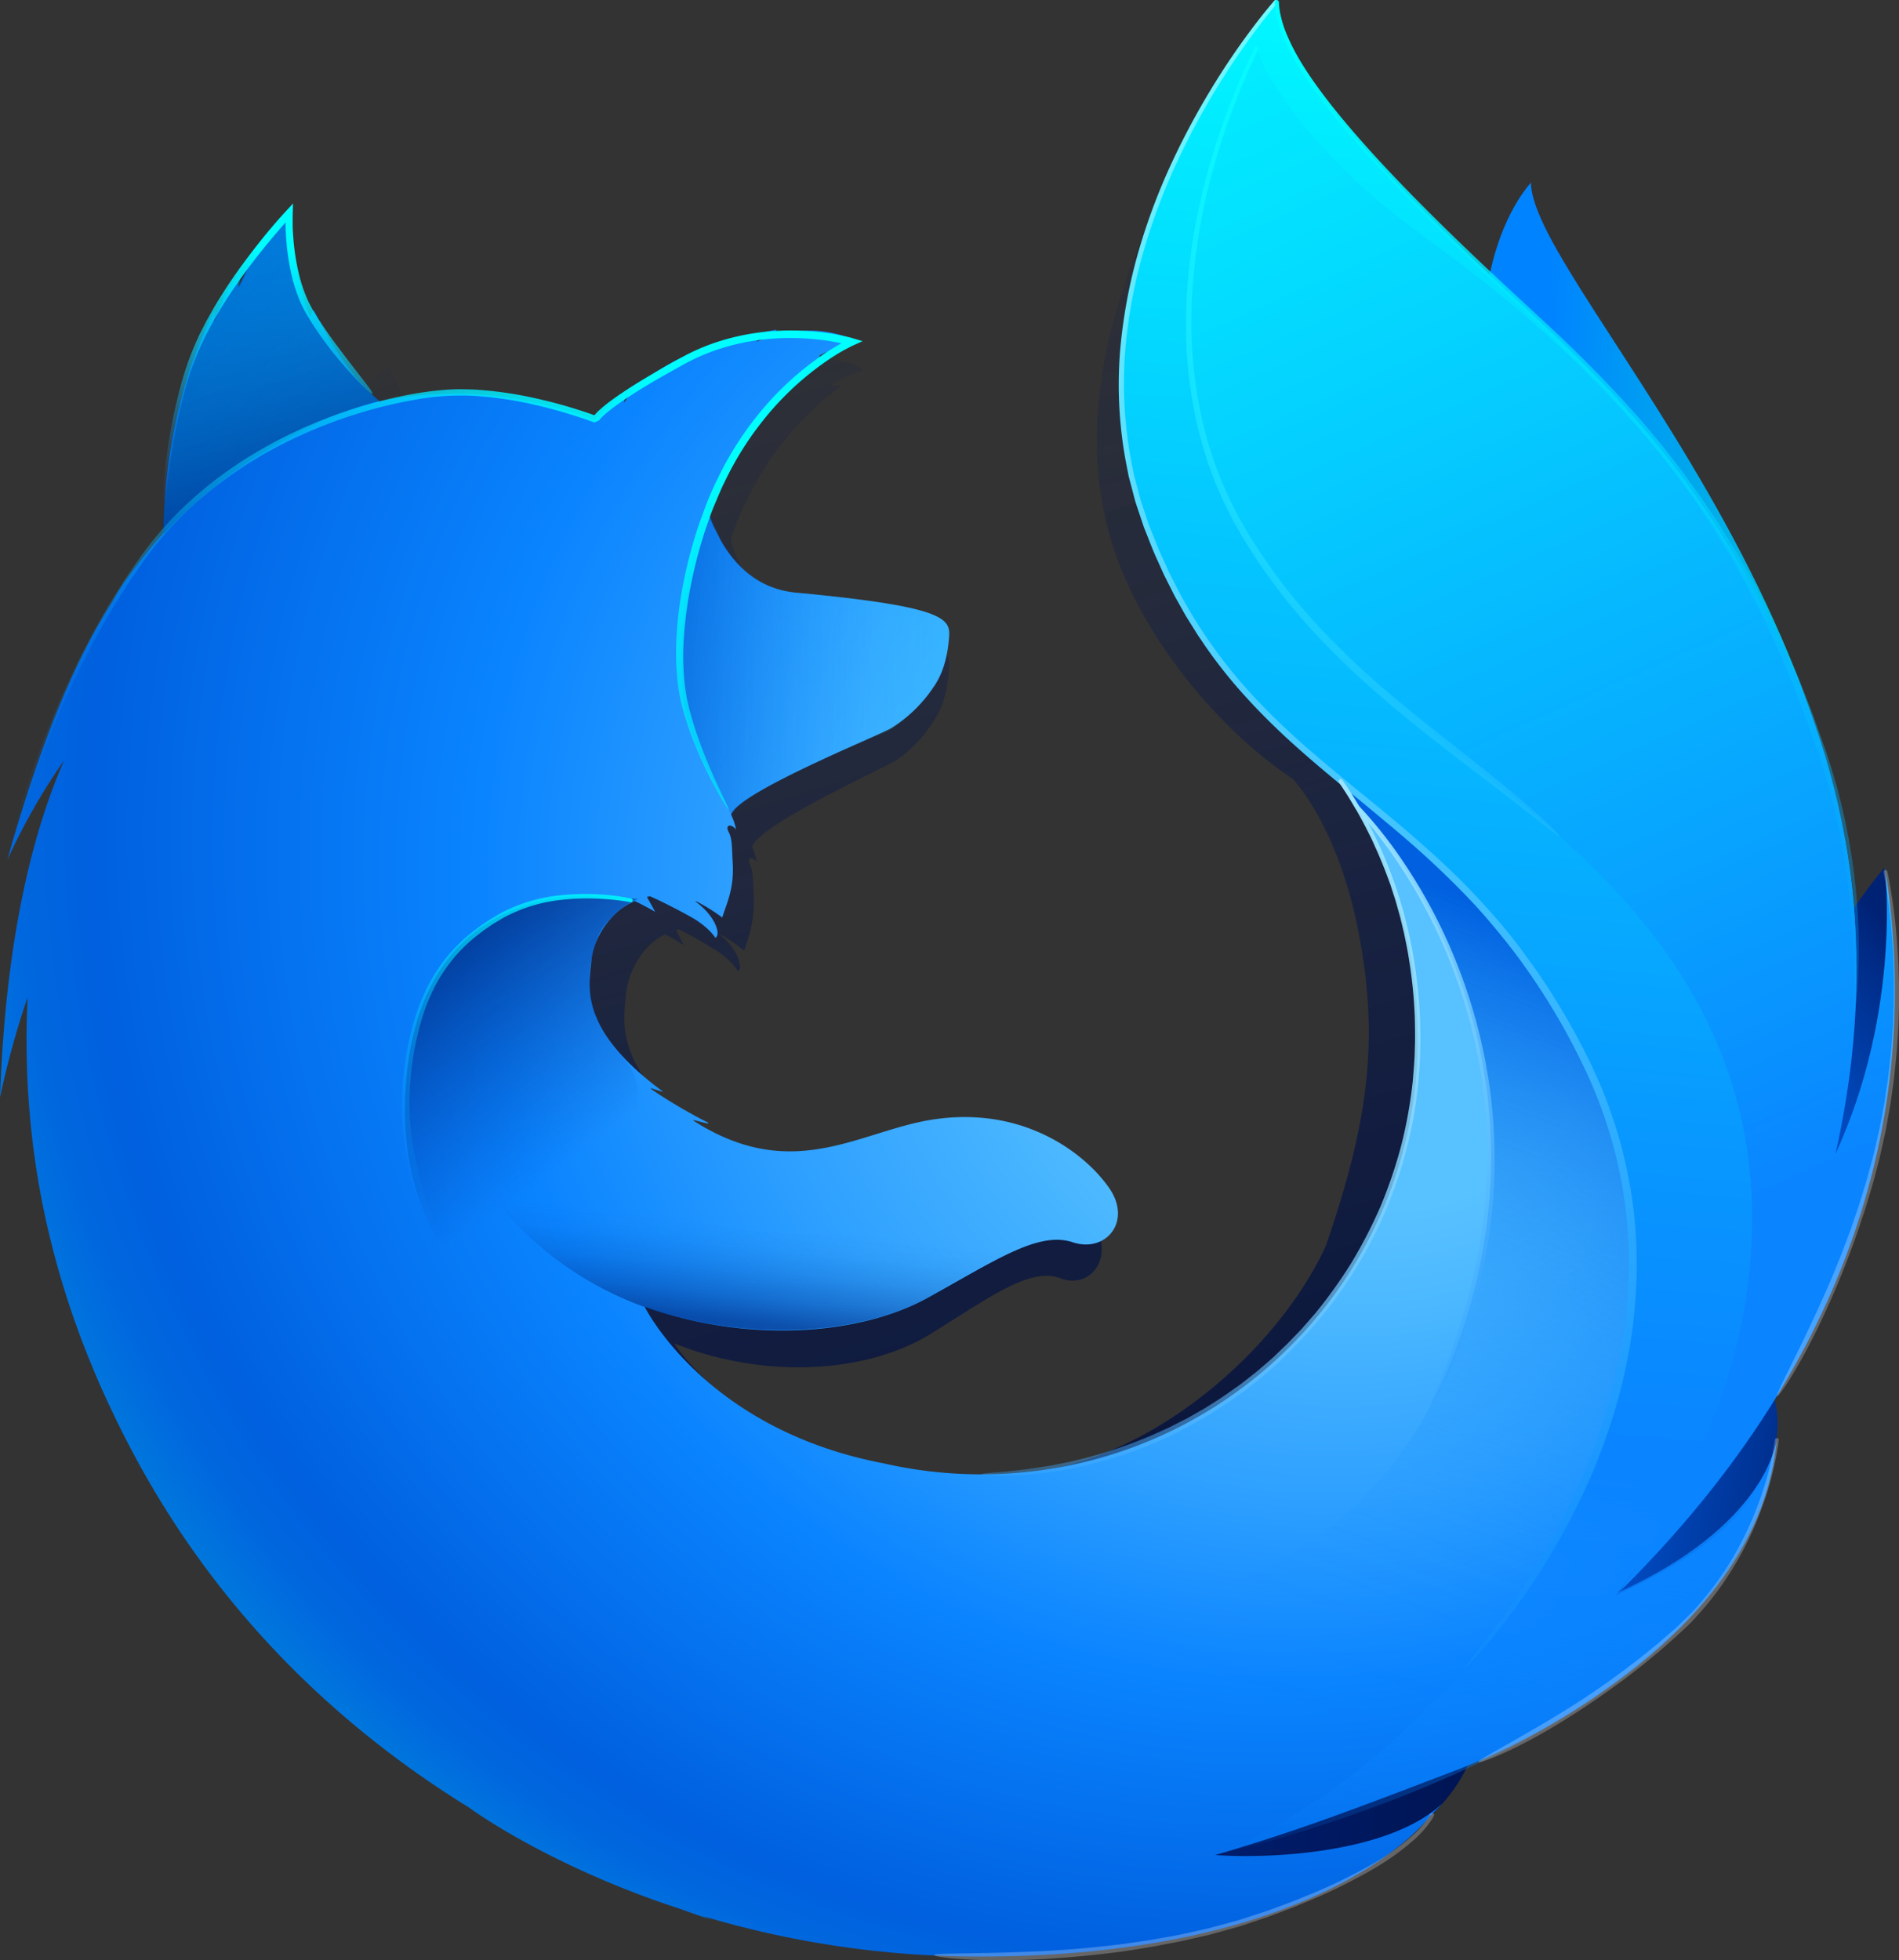 <?xml version="1.0" encoding="utf-8"?>
<svg xmlns="http://www.w3.org/2000/svg" xmlns:xlink="http://www.w3.org/1999/xlink" viewBox="0 0 955.45 986.16" width="955.45" height="986.16">
  <rect x="0" y="0" width="955.45" height="986.16" fill="#333333" stroke="none"/>
  <defs>
    <linearGradient id="linear-gradient" x1="-14371.64" y1="9293.53" x2="-14108.4" y2="9293.53" gradientTransform="matrix(0.76, 0.03, 0.05, -1.12, 11228.23, 11186.79)" gradientUnits="userSpaceOnUse">
      <stop offset="0" stop-color="#0083ff" />
      <stop offset="0.18" stop-color="#0096f6" />
      <stop offset="0.51" stop-color="#00b3e6" />
      <stop offset="0.79" stop-color="#00c6dd" />
      <stop offset="1" stop-color="#00ccda" />
    </linearGradient>
    <linearGradient id="linear-gradient-2" x1="-541.3" y1="256.54" x2="-732.73" y2="882.77" gradientTransform="matrix(1, 0, 0, -1, 1081.94, 986.01)" gradientUnits="userSpaceOnUse">
      <stop offset="0" stop-color="#000f40" stop-opacity="0.6" />
      <stop offset="0.61" stop-color="#000f40" stop-opacity="0.18" />
      <stop offset="1" stop-color="#000f40" stop-opacity="0" />
    </linearGradient>
    <linearGradient id="linear-gradient-3" x1="540.64" y1="256.54" x2="349.2" y2="882.77" gradientTransform="matrix(1, 0, 0, -1, 0, 986.01)" gradientUnits="userSpaceOnUse">
      <stop offset="0" stop-color="#000f43" stop-opacity="0.4" />
      <stop offset="0.48" stop-color="#001962" stop-opacity="0.17" />
      <stop offset="1" stop-color="#002079" stop-opacity="0" />
    </linearGradient>
    <linearGradient id="linear-gradient-4" x1="-8570.46" y1="7439.08" x2="-8685.71" y2="7447.98" gradientTransform="matrix(1.22, 0.12, 0.12, -1.22, 10478.03, 10900.02)" gradientUnits="userSpaceOnUse">
      <stop offset="0" stop-color="#002275" />
      <stop offset="1" stop-color="#005fe7" />
    </linearGradient>
    <linearGradient id="linear-gradient-5" x1="-8653.32" y1="7586.86" x2="-8545.37" y2="7698.98" gradientTransform="matrix(1.22, 0.12, 0.12, -1.22, 10478.03, 10900.02)" gradientUnits="userSpaceOnUse">
      <stop offset="0.05" stop-color="#005fe7" />
      <stop offset="0.19" stop-color="#005ce1" />
      <stop offset="0.38" stop-color="#0052cf" />
      <stop offset="0.6" stop-color="#0043b2" />
      <stop offset="0.84" stop-color="#002d8a" />
      <stop offset="0.95" stop-color="#002275" />
    </linearGradient>
    <linearGradient id="linear-gradient-6" x1="-8856.78" y1="7335.52" x2="-8625.9" y2="7334.98" gradientTransform="matrix(1.22, 0.12, 0.12, -1.22, 10478.03, 10900.02)" gradientUnits="userSpaceOnUse">
      <stop offset="0" stop-color="#002079" />
      <stop offset="0.99" stop-color="#000f40" />
    </linearGradient>
    <radialGradient id="radial-gradient" cx="584.1" cy="600.57" fx="717.514" fy="478.328" r="751.57" gradientTransform="matrix(1, 0, 0, -1, 0, 986.01)" gradientUnits="userSpaceOnUse">
      <stop offset="0.16" stop-color="#58c1ff" />
      <stop offset="0.24" stop-color="#4cb8ff" />
      <stop offset="0.39" stop-color="#2ea0ff" />
      <stop offset="0.54" stop-color="#0a84ff" />
      <stop offset="0.76" stop-color="#0060df" />
      <stop offset="0.8" stop-color="#0067de" />
      <stop offset="0.85" stop-color="#007bdd" />
      <stop offset="0.91" stop-color="#009cda" />
      <stop offset="0.98" stop-color="#00c8d7" />
    </radialGradient>
    <linearGradient id="linear-gradient-7" x1="-7658.58" y1="9078.09" x2="-7729.61" y2="8279.7" gradientTransform="matrix(1.23, 0, 0, -1.22, 10201.91, 11050.28)" gradientUnits="userSpaceOnUse">
      <stop offset="0" stop-color="#00feff" />
      <stop offset="0.3" stop-color="#04c9ff" />
      <stop offset="0.61" stop-color="#0897ff" />
      <stop offset="0.77" stop-color="#0a84ff" />
      <stop offset="0.79" stop-color="#0a84ff" stop-opacity="0.93" />
      <stop offset="0.84" stop-color="#0a84ff" stop-opacity="0.76" />
      <stop offset="0.9" stop-color="#0a84ff" stop-opacity="0.49" />
      <stop offset="0.98" stop-color="#0a84ff" stop-opacity="0.11" />
      <stop offset="1" stop-color="#0a84ff" stop-opacity="0" />
    </linearGradient>
    <linearGradient id="linear-gradient-8" x1="-9129.99" y1="7770.74" x2="-8993.52" y2="7770.74" gradientTransform="matrix(1.22, 0.12, 0.12, -1.22, 10478.03, 10900.02)" gradientUnits="userSpaceOnUse">
      <stop offset="0" stop-color="#003eaa" />
      <stop offset="0.3" stop-color="#0054c5" stop-opacity="0.68" />
      <stop offset="0.78" stop-color="#0076ef" stop-opacity="0.19" />
      <stop offset="1" stop-color="#0083ff" stop-opacity="0" />
    </linearGradient>
    <linearGradient id="linear-gradient-9" x1="553.42" y1="650.09" x2="358.4" y2="653.09" gradientTransform="matrix(1, 0, 0, -1, 0, 986.01)" gradientUnits="userSpaceOnUse">
      <stop offset="0" stop-color="#00feff" stop-opacity="0.25" />
      <stop offset="0.54" stop-color="#2ddfff" stop-opacity="0.12" />
      <stop offset="1" stop-color="#58c1ff" stop-opacity="0" />
    </linearGradient>
    <linearGradient id="linear-gradient-10" x1="208.63" y1="2142.48" x2="90.81" y2="2394.32" gradientTransform="matrix(0.99, 0.1, 0.1, -0.99, -255.6, 2416.49)" gradientUnits="userSpaceOnUse">
      <stop offset="0.19" stop-color="#002275" stop-opacity="0.7" />
      <stop offset="0.63" stop-color="#009dc2" stop-opacity="0.36" />
      <stop offset="0.94" stop-color="#00feff" stop-opacity="0.1" />
    </linearGradient>
    <linearGradient id="linear-gradient-11" x1="-43.75" y1="388.32" x2="50.36" y2="281.43" gradientTransform="matrix(0.99, 0.1, 0.1, -0.99, 223.54, 856.07)" gradientUnits="userSpaceOnUse">
      <stop offset="0" stop-color="#002275" stop-opacity="0.8" />
      <stop offset="0.07" stop-color="#002479" stop-opacity="0.74" />
      <stop offset="0.95" stop-color="#003eaa" stop-opacity="0" />
    </linearGradient>
    <linearGradient id="linear-gradient-12" x1="136.86" y1="206.19" x2="136.9" y2="259.62" gradientTransform="matrix(0.99, 0.1, 0.1, -0.99, 223.54, 856.07)" gradientUnits="userSpaceOnUse">
      <stop offset="0" stop-color="#002275" stop-opacity="0.6" />
      <stop offset="0.24" stop-color="#002275" stop-opacity="0.34" />
      <stop offset="0.49" stop-color="#002275" stop-opacity="0.15" />
      <stop offset="0.72" stop-color="#002275" stop-opacity="0.04" />
      <stop offset="0.93" stop-color="#002275" stop-opacity="0" />
    </linearGradient>
    <linearGradient id="linear-gradient-13" x1="569.33" y1="1064.11" x2="877.68" y2="374.6" gradientTransform="matrix(1, 0, 0, -1, 0, 986.01)" gradientUnits="userSpaceOnUse">
      <stop offset="0" stop-color="#00feff" />
      <stop offset="0.28" stop-color="#03dfff" />
      <stop offset="0.9" stop-color="#0992ff" />
      <stop offset="1" stop-color="#0a84ff" />
    </linearGradient>
    <linearGradient id="linear-gradient-14" x1="680.88" y1="556.54" x2="536.1" y2="167.79" gradientTransform="matrix(1, 0, 0, -1, 0, 986.01)" gradientUnits="userSpaceOnUse">
      <stop offset="0" stop-color="#0060df" />
      <stop offset="0.09" stop-color="#0067e5" stop-opacity="0.81" />
      <stop offset="0.21" stop-color="#006eec" stop-opacity="0.59" />
      <stop offset="0.33" stop-color="#0075f2" stop-opacity="0.41" />
      <stop offset="0.46" stop-color="#007af7" stop-opacity="0.26" />
      <stop offset="0.58" stop-color="#007efa" stop-opacity="0.15" />
      <stop offset="0.71" stop-color="#0081fd" stop-opacity="0.06" />
      <stop offset="0.85" stop-color="#0082fe" stop-opacity="0.02" />
      <stop offset="1" stop-color="#0083ff" stop-opacity="0" />
    </linearGradient>
    <linearGradient id="linear-gradient-15" x1="640" y1="1020.28" x2="747.99" y2="109.82" gradientTransform="matrix(1, 0, 0, -1, 0, 986.01)" gradientUnits="userSpaceOnUse">
      <stop offset="0" stop-color="#75feff" />
      <stop offset="0.28" stop-color="#5adfff" />
      <stop offset="0.9" stop-color="#1692ff" />
      <stop offset="1" stop-color="#0a84ff" />
    </linearGradient>
    <linearGradient id="linear-gradient-16" x1="735.59" y1="578.41" x2="653.1" y2="230.43" gradientTransform="matrix(1, 0, 0, -1, 0, 986.01)" gradientUnits="userSpaceOnUse">
      <stop offset="0" stop-color="#9ee7ff" />
      <stop offset="0.14" stop-color="#8cdbff" stop-opacity="0.88" />
      <stop offset="0.46" stop-color="#5ebdff" stop-opacity="0.57" />
      <stop offset="0.92" stop-color="#168cff" stop-opacity="0.08" />
      <stop offset="1" stop-color="#0a84ff" stop-opacity="0" />
    </linearGradient>
    <linearGradient id="linear-gradient-17" x1="649" y1="1002.59" x2="724.57" y2="429.48" gradientTransform="matrix(1, 0, 0, -1, 0, 986.01)" gradientUnits="userSpaceOnUse">
      <stop offset="0" stop-color="#00feff" />
      <stop offset="0.14" stop-color="#0bf7ff" stop-opacity="0.88" />
      <stop offset="0.46" stop-color="#26e4ff" stop-opacity="0.57" />
      <stop offset="0.92" stop-color="#51c6ff" stop-opacity="0.08" />
      <stop offset="1" stop-color="#58c1ff" stop-opacity="0" />
    </linearGradient>
    <linearGradient id="linear-gradient-18" x1="662.8" y1="968.07" x2="1060.94" y2="345.6" gradientTransform="matrix(1, 0, 0, -1, 0, 986.01)" gradientUnits="userSpaceOnUse">
      <stop offset="0" stop-color="#00feff" />
      <stop offset="0.14" stop-color="#01efff" stop-opacity="0.88" />
      <stop offset="0.46" stop-color="#04caff" stop-opacity="0.57" />
      <stop offset="0.92" stop-color="#098eff" stop-opacity="0.08" />
      <stop offset="1" stop-color="#0a84ff" stop-opacity="0" />
    </linearGradient>
    <linearGradient id="linear-gradient-19" x1="754.44" y1="521.58" x2="313.86" y2="178" xlink:href="#linear-gradient-16" />
    <linearGradient id="linear-gradient-20" x1="358.66" y1="754.08" x2="43.38" y2="513.58" xlink:href="#linear-gradient-18" />
    <linearGradient id="linear-gradient-21" x1="145.65" y1="859.21" x2="130.45" y2="726.91" xlink:href="#linear-gradient-18" />
    <linearGradient id="linear-gradient-22" x1="292.53" y1="562.84" x2="195.52" y2="368.82" xlink:href="#linear-gradient-18" />
  </defs>
  <title>firefox-logo-developer-edition</title>
  <g id="Layer_2" data-name="Layer 2">
    <g id="Layer_1-2" data-name="Layer 1">
      <g id="Layer_2-2" data-name="Layer 2">
        <g id="Fox_Lines_-_Outlined" data-name="Fox Lines - Outlined">
          <path d="M80,726.72c51.48,39.42,209.8,68.08,396.9,68.08s345.08-28.62,397-67.94" style="fill:none;stroke:#f9f9fa;stroke-linecap:round;stroke-miterlimit:10;stroke-width:6px" />
          <path d="M770.28,91.82c-23.95,27.88-35.1,90.64-10.82,154.26s61.5,49.8,84.7,114.67c30.62,85.6,16.37,200.59,16.37,200.59s36.82,106.6,62.47-6.64C979.79,342,770.28,144.2,770.28,91.82Z" style="fill:url(#linear-gradient)" />
          <path d="M810.67,803.89a245.54,245.54,0,0,1-30.12,18.18,702.48,702.48,0,0,0,38.3-63C828.31,748.6,837,738.42,844,727.42c3.44-5.41,7.31-12.08,11.42-19.82,24.92-44.9,52.4-117.56,53.18-192.2v-5.69A257.57,257.57,0,0,0,902.93,454c.2,1.43.38,2.86.56,4.29-.22-1.1-.41-2.21-.64-3.31.37,2,.66,4,1,6,5.09,43.22,1.47,85.37-16.68,116.45-.29.45-.58.88-.87,1.32,9.41-47.23,12.56-99.39,2.09-151.6,0,0-4.19-25.38-35.38-102.44C835,280.36,803.18,244,775,217.5c-24.69-30.55-47.11-51-59.47-64.06-25.82-27.19-36.64-47.57-41.09-60.87-3.85-1.93-53.14-49.81-57.05-51.63-21.51,33.35-89.16,137.67-57,235.15,14.58,44.17,51.47,90,90.07,115.74,1.69,1.94,23,25,33.09,77.16,10.45,53.85,5,95.86-16.54,158C641.73,681.5,577,735.38,516.3,740.89c-129.67,11.78-177.15-65.11-177.15-65.11,46.34,18.52,97.57,14.65,128.72-4.56,31.4-19.43,50.39-33.83,65.81-28.15,15.2,5.65,27.3-10.76,16.44-27.77a78.52,78.52,0,0,0-79.4-34.57c-31.43,5.11-60.23,30-101.41,5.89a82.13,82.13,0,0,1-7.73-5.06c-2.71-1.79,8.83,2.72,6.13.69-8-4.35-22.2-13.84-25.88-17.22-.61-.56,6.22,2.18,5.61,1.62-38.51-31.71-33.7-53.13-32.49-66.57,1-10.75,8-24.52,19.75-30.11,5.69,3.11,9.24,5.48,9.24,5.48s-2.43-5-3.74-7.58c.46-.2.9-.15,1.36-.34,4.66,2.25,15,8.1,20.41,11.67,7.07,5,9.33,9.44,9.33,9.44s1.86-1,.48-5.37c-.5-1.78-2.65-7.45-9.65-13.17h.44a81.61,81.61,0,0,1,11.87,8.24c2-7.18,5.53-14.68,4.75-28.09-.48-9.43-.26-11.87-1.92-15.51-1.49-3.13.83-4.35,3.42-1.1a32.65,32.65,0,0,0-2.21-7.4V426c3.23-11.24,68.25-40.46,73-43.88a67.2,67.2,0,0,0,19.13-20.8c3.62-5.76,6.34-13.85,7-26.11.36-8.84-3.76-14.73-69.51-21.62-18-1.77-28.53-14.8-34.53-26.82-1.09-2.59-2.21-4.94-3.33-7.28a57.31,57.31,0,0,1-2.56-8.43c10.75-30.87,28.81-57,55.37-76.7,1.45-1.32-5.78.34-4.34-1,1.69-1.54,12.71-6,14.79-7,2.54-1.2-10.88-6.9-22.73-5.51-12.07,1.36-14.63,2.8-21.07,5.53,2.67-2.66,11.17-6.15,9.18-6.13-13,2-29.18,9.56-43,18.12a10.66,10.66,0,0,1,.83-4.35c-6.44,2.73-22.26,13.79-26.87,23.14a44.19,44.19,0,0,0,.27-5.4,84.57,84.57,0,0,0-13.19,13.82l-.24.22c-37.36-15-70.23-16-98.05-9.28-6.09-6.11-9.06-1.64-22.91-32.07-.94-1.83.72,1.81,0,0-2.28-5.9,1.39,7.87,0,0-23.28,18.37-53.92,39.19-68.63,53.89-.18.59,17.16-4.9,0,0-6,1.72-5.6,5.28-6.51,37.5-.22,2.44,0,5.18-.22,7.38-11.75,15-19.75,27.64-22.78,34.21-15.19,26.18-31.93,67-48.15,131.55A334.2,334.2,0,0,1,75.2,398.62c-13.49,34.27-26.53,88.08-29.14,171a482.08,482.08,0,0,1,12.53-50.66A473,473,0,0,0,93.33,720c9.33,22.82,24.76,57.46,51,95.4,82.53,86.84,198.95,140.9,327.85,140.9C606.79,956.27,727.64,897.39,810.67,803.89Z" style="fill:url(#linear-gradient-2)" />
          <path d="M810.67,803.89a245.54,245.54,0,0,1-30.12,18.18,702.48,702.48,0,0,0,38.3-63C828.31,748.6,837,738.42,844,727.42c3.44-5.41,7.31-12.08,11.42-19.82,24.92-44.9,52.4-117.56,53.18-192.2v-5.69A257.57,257.57,0,0,0,902.93,454c.2,1.43.38,2.86.56,4.29-.22-1.1-.41-2.21-.64-3.31.37,2,.66,4,1,6,5.09,43.22,1.47,85.37-16.68,116.45-.29.45-.58.88-.87,1.32,9.41-47.23,12.56-99.39,2.09-151.6,0,0-4.19-25.38-35.38-102.44C835,280.36,803.18,244,775,217.5c-24.69-30.55-47.11-51-59.47-64.06-25.82-27.19-36.64-47.57-41.09-60.87-3.85-1.93-53.14-49.81-57.05-51.63-21.51,33.35-89.16,137.67-57,235.15,14.58,44.17,51.47,90,90.07,115.74,1.69,1.94,23,25,33.09,77.16,10.45,53.85,5,95.86-16.54,158C641.73,681.5,577,735.38,516.3,740.89c-129.67,11.78-177.15-65.11-177.15-65.11,46.34,18.52,97.57,14.65,128.72-4.56,31.4-19.43,50.39-33.83,65.81-28.15,15.2,5.65,27.3-10.76,16.44-27.77a78.52,78.52,0,0,0-79.4-34.57c-31.43,5.11-60.23,30-101.41,5.89a82.13,82.13,0,0,1-7.73-5.06c-2.71-1.79,8.83,2.72,6.13.69-8-4.35-22.2-13.84-25.88-17.22-.61-.56,6.22,2.18,5.61,1.62-38.51-31.71-33.7-53.13-32.49-66.57,1-10.75,8-24.52,19.75-30.11,5.69,3.11,9.24,5.48,9.24,5.48s-2.43-5-3.74-7.58c.46-.2.9-.15,1.36-.34,4.66,2.25,15,8.1,20.41,11.67,7.07,5,9.33,9.44,9.33,9.44s1.86-1,.48-5.37c-.5-1.78-2.65-7.45-9.65-13.17h.44a81.61,81.61,0,0,1,11.87,8.24c2-7.18,5.53-14.68,4.75-28.09-.48-9.43-.26-11.87-1.92-15.51-1.49-3.13.83-4.35,3.42-1.1a32.65,32.65,0,0,0-2.21-7.4V426c3.23-11.24,68.25-40.46,73-43.88a67.2,67.2,0,0,0,19.13-20.8c3.62-5.76,6.34-13.85,7-26.11.36-8.84-3.76-14.73-69.51-21.62-18-1.77-28.53-14.8-34.53-26.82-1.09-2.59-2.21-4.94-3.33-7.28a57.31,57.31,0,0,1-2.56-8.43c10.75-30.87,28.81-57,55.37-76.7,1.45-1.32-5.78.34-4.34-1,1.69-1.54,12.71-6,14.79-7,2.54-1.2-10.88-6.9-22.73-5.51-12.07,1.36-14.63,2.8-21.07,5.53,2.67-2.66,11.17-6.15,9.18-6.13-13,2-29.18,9.56-43,18.12a10.66,10.66,0,0,1,.83-4.35c-6.44,2.73-22.26,13.79-26.87,23.14a44.19,44.19,0,0,0,.27-5.4,84.57,84.57,0,0,0-13.19,13.82l-.24.22c-37.36-15-70.23-16-98.05-9.28-6.09-6.11-9.06-1.64-22.91-32.07-.94-1.83.72,1.81,0,0-2.28-5.9,1.39,7.87,0,0-23.28,18.37-53.92,39.19-68.63,53.89-.18.59,17.16-4.9,0,0-6,1.72-5.6,5.28-6.51,37.5-.22,2.44,0,5.18-.22,7.38-11.75,15-19.75,27.64-22.78,34.21-15.19,26.18-31.93,67-48.15,131.55A334.2,334.2,0,0,1,75.2,398.62c-13.49,34.27-26.53,88.08-29.14,171a482.08,482.08,0,0,1,12.53-50.66A473,473,0,0,0,93.33,720c9.33,22.82,24.76,57.46,51,95.4,82.53,86.84,198.95,140.9,327.85,140.9C606.79,956.27,727.64,897.39,810.67,803.89Z" style="fill:url(#linear-gradient-3)" />
          <path d="M711.1,867C874,848.14,946.1,680.3,853.48,677,769.85,674.3,634,875.87,711.1,867Z" style="fill:url(#linear-gradient-4)" />
          <path d="M865.21,642.68C977.26,577.47,948,436.6,948,436.6s-43.25,50.24-72.62,130.32C846.4,646.22,797.84,682.07,865.21,642.68Z" style="fill:url(#linear-gradient-5)" />
          <path d="M509.47,950.32C665.7,1000.17,800,877.1,717.21,836,642,798.93,435.32,926.75,509.47,950.32Z" style="fill:url(#linear-gradient-6)" />
          <path d="M638.58,21.68l.53-.57A1.8,1.8,0,0,0,638.58,21.68ZM876.85,702.49c3.8-5.36,8.94-22.53,13.48-30.21,27.58-44.52,27.78-80,27.78-80.84,16.66-83.22,15.15-117.2,4.9-180-8.25-50.6-44.32-123.09-75.57-158-32.2-36-9.51-24.25-40.69-50.52-27.33-30.29-53.82-60.29-68.25-72.36C634.22,43.35,636.57,24.84,638.58,21.68c-.34.37-.84.92-1.47,1.64-1.23-4.92-2.11-9.06-2.11-9.06s-57,57-69,152c-7.83,62,15.38,126.68,49,168a381.17,381.17,0,0,0,59,58h0c25.4,36.48,39.38,81.49,39.38,129.91,0,121.24-98.34,219.53-219.65,219.53a220.14,220.14,0,0,1-49.13-5.52c-57.24-10.91-90.29-39.78-106.77-59.38-9.45-11.23-13.46-19.42-13.46-19.42,51.28,18.37,108,14.53,142.47-4.52,34.75-19.26,55.77-33.55,72.84-27.92,16.82,5.61,30.21-10.67,18.2-27.54-11.77-16.85-42.4-41-87.88-34.29-34.79,5.07-66.66,29.76-112.24,5.84a92.59,92.59,0,0,1-8.55-5c-3-1.77,9.77,2.69,6.79.68-8.87-4.32-24.57-13.73-28.64-17.07-.68-.56,6.88,2.16,6.2,1.6-42.62-31.45-37.3-52.69-36-66,1.07-10.66,8.81-24.32,21.86-29.86,6.3,3.08,10.23,5.43,10.23,5.43s-2.69-4.92-4.14-7.51c.51-.19,1-.15,1.5-.34,5.16,2.23,16.58,8,22.59,11.57,7.83,4.95,10.32,9.36,10.32,9.36s2.06-1,.54-5.33c-.56-1.77-2.93-7.39-10.68-13.07h.48a91.65,91.65,0,0,1,13.13,8.17c2.19-7.12,6.12-14.56,5.25-27.86-.53-9.35-.28-11.78-2.12-15.39-1.65-3.1.92-4.31,3.78-1.09a29.87,29.87,0,0,0-2.44-7.34v-.24c3.57-11.14,75.53-40.12,80.77-43.51a70.12,70.12,0,0,0,21.17-20.63c4-5.72,7-13.73,7.75-25.89.25-5.48-1.44-9.82-20.5-14-11.44-2.49-29.14-4.91-56.43-7.47-19.9-1.76-31.58-14.68-38.21-26.6-1.21-2.57-2.45-4.9-3.68-7.22A53.41,53.41,0,0,1,355.9,256a158.47,158.47,0,0,1,61.28-76.06c1.6-1.31-6.4.33-4.8-1,1.87-1.52,14.06-5.93,16.37-6.92,2.81-1.19-12-6.84-25.16-5.47-13.36,1.35-16.19,2.78-23.32,5.49,3-2.64,12.37-6.1,10.16-6.08-14.4,2-32.3,9.48-47.6,18a9.75,9.75,0,0,1,.92-4.31c-7.13,2.71-24.64,13.67-29.73,23a39.79,39.79,0,0,0,.29-5.35,89,89,0,0,0-14.6,13.7l-.27.22c-41.3-14.95-77.69-15.91-108.44-9.2-6.74-6.06-17.57-15.23-32.89-45.4-1-1.82-1.6,3.75-2.4,2-6-13.81-9.55-36.44-9-52,0,0-12.32,5.61-22.51,29.06-1.89,4.21-3.11,6.54-4.32,8.87-.56.68,1.27-7.7,1-7.24-1.77,3-6.36,7.19-8.37,12.62-1.38,4-3.32,6.27-4.56,11.29l-.29.46c-.1-1.48.37-6.08,0-5.14a237,237,0,0,0-12.31,29.84c-5.49,18-11.88,42.61-12.89,74.57-.24,2.42,0,5.14-.25,7.32C69.2,283,60.34,295.54,57,302.06,40.18,328,21.66,368.49,3.71,432.52a319.8,319.8,0,0,1,28.54-50C17.32,416.51,2.89,469.88,0,552.05a437.48,437.48,0,0,1,13.87-50.24c-2.58,54.8,3.81,122.74,38.45,199.39,20.57,45.09,67.92,136.65,183.62,208.1h0s39.36,29.3,107,51.26c5,1.81,10.06,3.6,15.23,5.33q-2.43-1-4.71-2a484.42,484.42,0,0,0,138.8,20.4c175.18.15,226.85-70.2,226.85-70.2l-.51.38q3.71-3.48,7.14-7.26c-27.63,26.12-90.74,27.84-114.29,26,40.22-11.81,66.69-21.81,118.17-41.52q9-3.36,18.48-7.64l2-.94c1.25-.58,2.49-1.13,3.75-1.74a348.86,348.86,0,0,0,70.26-44c51.7-41.3,63-81.56,68.83-108.1-.82,2.54-3.37,8.47-5.17,12.32-13.31,28.48-42.84,46-74.91,61A689.46,689.46,0,0,0,855.3,740C865.77,729.65,869,713.41,876.85,702.49Z" style="fill:url(#radial-gradient)" />
          <path d="M813.92,801.24c21.08-23.24,40-49.82,54.35-80,36.9-77.58,94-206.58,49-341.31C881.77,273.48,833,215.25,771.11,158.38,670.56,66,642.48,24.78,642.48.26c0,0-116.09,129.41-65.74,264.38s153.46,130,221.68,270.87c80.27,165.74-64.95,346.61-185,397.24,7.35-1.63,267-60.38,280.61-208.88C893.68,726.6,887.83,767.67,813.92,801.24Z" style="fill:url(#linear-gradient-7)" />
          <path d="M477.59,319.63c.39-8.77-4.16-14.66-76.68-21.46-29.84-2.76-41.26-30.33-44.75-41.94-10.61,27.56-15,56.49-12.64,91.48,1.61,22.92,17,47.52,24.37,62,0,0,1.64-2.13,2.39-2.91,13.86-14.43,71.94-36.42,77.39-39.54C453.69,363.42,476.58,346.69,477.59,319.63Z" style="fill:url(#linear-gradient-8)" />
          <path d="M477.59,319.63c.39-8.77-4.16-14.66-76.68-21.46-29.84-2.76-41.26-30.33-44.75-41.94-10.61,27.56-15,56.49-12.64,91.48,1.61,22.92,17,47.52,24.37,62,0,0,1.64-2.13,2.39-2.91,13.86-14.43,71.94-36.42,77.39-39.54C453.69,363.42,476.58,346.69,477.59,319.63Z" style="fill:url(#linear-gradient-9)" />
          <path d="M158.31,156.73c-1-1.82-1.6,3.75-2.4,2-6-13.81-9.58-36.2-8.72-52,0,0-12.32,5.61-22.51,29.06-1.89,4.21-3.11,6.54-4.32,8.86-.56.68,1.27-7.7,1-7.24-1.77,3-6.36,7.19-8.35,12.38-1.65,4.24-3.35,6.52-4.61,11.77-.39,1.43.39-6.32,0-5.38C84.72,201.94,80.19,271.23,82.69,268.3,133.17,214.4,191,201.62,191,201.62c-6.15-4.53-19.53-17.63-32.7-44.89Z" style="fill:url(#linear-gradient-10)" />
          <path d="M349.84,720.36c-69.72-29.77-149-71.75-146-167.14C207.92,427.6,321,452.43,321,452.43c-4.27,1-15.68,9.16-19.72,17.82-4.27,10.83-12.07,35.28,11.55,60.9,37.09,40.19-76.2,95.36,98.66,199.57,4.41,2.4-41-1.43-61.64-10.36Z" style="fill:url(#linear-gradient-11)" />
          <path d="M325.07,657.76c49.44,17.21,107,14.19,141.52-4.86,23.09-12.85,52.7-33.43,70.92-28.35-15.78-6.24-27.73-9.15-42.1-9.86-2.45,0-5.38-.05-8-.32a138.21,138.21,0,0,0-15.76.86c-8.9.82-18.77,6.43-27.74,5.53-.48,0,8.7-3.77,8-3.61-4.75,1-9.92,1.21-15.37,1.88-3.47.39-6.45.82-9.89,1-103,8.73-190-55.81-190-55.81-7.41,25,33.17,74.3,88.52,93.57Z" style="fill:url(#linear-gradient-12)" />
          <path d="M813.74,801.9C917.9,699.63,970.6,575.32,948.32,435.9c0,0,8.9,71.5-24.85,144.63,16.21-71.39,18.1-160.11-25-252C841,205.89,746.45,141.37,710.35,114.45,655.66,73.66,633,32.13,632.57,23.55c-16.34,33.48-65.77,148.2-5.31,247,56.64,92.56,145.86,120,208.33,205C950.67,631.92,813.74,801.9,813.74,801.9Z" style="fill:url(#linear-gradient-13)" />
          <path d="M798.81,535.81c-36.4-75.2-81.84-108-124.81-143.55,5,7,6.23,9.47,9,14,37.83,40.32,93.61,138.66,53.11,262.11C659.88,900.74,355,791.31,323,760.58c12.93,134.49,238,198.84,384.6,111.63C791,793.26,858.47,659,798.81,535.81Z" style="fill:url(#linear-gradient-14)" />
          <path d="M814.12,686.64l.94-4.85c.32-1.75.75-3.6,1-5.61.61-4,1.38-8.47,1.87-13.43a237.9,237.9,0,0,0,1.48-35A223.29,223.29,0,0,0,813.6,584a232.05,232.05,0,0,0-17.42-48.75,336.56,336.56,0,0,0-29.59-49.81c-5.8-8.24-12.31-16.18-19.09-24.06S733.27,446,725.58,438.59,709.75,424,701.44,417s-16.85-14-25.36-21-17-14.14-25.3-21.61-16.23-15.28-23.73-23.51a243.77,243.77,0,0,1-20.75-26l-2.3-3.42c-.79-1.13-1.57-2.27-2.28-3.45l-4.37-7c-1.44-2.34-2.72-4.77-4.08-7.14l-2-3.57c-.66-1.2-1.24-2.43-1.86-3.64l-3.67-7.29c-1.14-2.46-2.22-4.94-3.34-7.4-2.31-4.88-4.12-9.94-6.13-14.88l-.74-1.86-.64-1.9-1.27-3.79c-.83-2.52-1.71-5-2.49-7.54l-2-7.63-1-3.8c-.36-1.26-.53-2.55-.8-3.82a212.28,212.28,0,0,1-3.8-59.83,261.53,261.53,0,0,1,10.19-53.46,310.75,310.75,0,0,1,17-44.06,373.62,373.62,0,0,1,18.17-33.81,366.73,366.73,0,0,1,24.69-36c2.56-3.27,5.11-6.43,7.66-9.35a1,1,0,0,1,1.31,0,1,1,0,0,1,.17,1.29c-2.42,2.81-5,6-7.55,9.3a376,376,0,0,0-43,70.76,309.24,309.24,0,0,0-16.54,43.94,256.66,256.66,0,0,0-9.66,53,213.15,213.15,0,0,0,4.27,58.87c.13.63.24,1.26.38,1.88l.49,1.86,1,3.73c.68,2.48,1.28,5,2,7.48l2.49,7.4,1.25,3.72c.41,1.24,1,2.45,1.42,3.67l2.94,7.35.74,1.84.82,1.81,1.64,3.63,1.64,3.64c.55,1.21,1.08,2.44,1.7,3.62l3.63,7.16a247.86,247.86,0,0,0,37.41,53.14c7.43,8.06,15.32,15.72,23.5,23.07s16.66,14.36,25.13,21.33,17,13.82,25.32,20.84,16.44,14.16,24.23,21.51,15.15,15,22.09,22.84a287.17,287.17,0,0,1,19.3,24.16,341.24,341.24,0,0,1,30,50.05l.79,1.55.72,1.58,1.44,3.14c.94,2.09,1.93,4.15,2.81,6.23l2.51,6.25L808.8,555c.39,1,.73,2.08,1.1,3.12l2.15,6.17c.37,1,.68,2,1,3.07l.91,3.07c.59,2,1.23,4,1.77,6.06l1.48,6A227.32,227.32,0,0,1,823.32,627,241.84,241.84,0,0,1,822,662.8c-1.06,10.17-2.69,18.44-3.92,24.66a282.32,282.32,0,0,1-9.88,35.23,298.31,298.31,0,0,1-12.74,30.91c-4.59,9.51-9.21,18.33-14,26.26l-1.73,3L778,785.72l-3.45,5.54c-2.34,3.55-4.57,7-6.77,10.15-4.42,6.36-8.57,12-12.3,16.73l-5.27,6.59-4.57,5.37-2,2.26-1.76,1.93q-1.64,1.8-2.79,3c-1.52,1.59-2.37,2.37-2.47,2.28s.57-1.07,1.94-2.88,3.49-4.39,6.08-7.84C749.93,822,757.43,812,766,799c2.08-3.28,4.3-6.7,6.51-10.34s4.5-7.43,6.7-11.46q6.82-12,13.38-26.17c1.06-2.37,2.2-4.74,3.23-7.2l3.12-7.46c2-5.08,4-10.27,5.8-15.67A292.34,292.34,0,0,0,814.12,686.64Z" style="fill:url(#linear-gradient-15)" />
          <path d="M739.36,650c.52-2.06,1.32-4.8,2-8.22s1.74-7.41,2.49-12c.4-2.29.87-4.71,1.29-7.26l1.11-8,.29-2.11.22-2.16.44-4.45c.14-1.51.32-3,.43-4.59l.28-4.75a262.14,262.14,0,0,0-.93-41.93l-.27-2.79-.37-2.79-.75-5.61c-.23-1.88-.61-3.74-.92-5.63s-.61-3.77-1-5.65l-1.17-5.64c-.2-.94-.38-1.89-.6-2.82l-.68-2.81-1.37-5.61-1.55-5.56a272.56,272.56,0,0,0-15.87-42.08,267.22,267.22,0,0,0-19.66-34.4c-3.27-4.92-6.59-9.3-9.61-13.26s-6-7.34-8.54-10.2l-1.86-2.06-.45-.5a1.5,1.5,0,0,1-.3-.4l-.18-.29-.64-1.08L679,401.57c-1.32-2.18-2.34-3.71-2.92-4.59-.8-1.19-1.6-2.35-2.36-3.45a1,1,0,0,1,.3-1.27.94.94,0,0,1,1.3.14c.77,1.07,1.59,2.24,2.43,3.46.65,1,1.75,2.59,3.14,4.85l2.31,3.82.64,1a.24.24,0,0,0,.09.11l.22.24.46.5,1.92,2.1a222.87,222.87,0,0,1,18.55,23.67,269.68,269.68,0,0,1,20,34.53A274,274,0,0,1,741.32,509l1.6,5.59,1.42,5.64.71,2.82.62,2.84,1.22,5.67c.39,1.89.69,3.79,1,5.68s.72,3.77,1,5.66l.8,5.65.39,2.81.29,2.81a264.72,264.72,0,0,1,1.26,42.32,258,258,0,0,1-3.87,33.84C747,635,746,639,745.29,642.53s-1.51,6.33-2.06,8.47l-1.66,6.3-1.86,6-1.8,5.72c-.63,1.85-1.27,3.64-1.9,5.38-2.54,6.94-5.14,13-7.49,17.84-4.71,9.79-8.32,15.14-8.77,14.89s2.33-6.26,6.35-16.34c2-5,4.28-11.11,6.57-18,.57-1.72,1.15-3.49,1.71-5.31l1.66-5.6,1.74-5.82Z" style="fill:url(#linear-gradient-16)" />
          <path d="M716.89,368.69c-2.35-1.89-5.54-4.37-9.35-7.54L701.31,356c-2.24-1.86-4.58-3.92-7.09-6.07a404.29,404.29,0,0,1-34.4-33.24,292.74,292.74,0,0,1-35.56-48c-1.31-2.31-2.66-4.62-4-7l-3.62-7.22-.91-1.81c-.29-.61-.55-1.24-.82-1.86l-1.63-3.74-1.63-3.75c-.51-1.26-1-2.55-1.45-3.83l-1.44-3.84c-.49-1.28-1-2.56-1.36-3.88L605,224l-2.1-8c-.37-1.32-.66-2.66-.94-4l-.85-4a223.53,223.53,0,0,1-4.1-32.31,249.74,249.74,0,0,1,.42-31.43A279.77,279.77,0,0,1,601.11,115c1.69-9.27,3.71-18,5.86-26.11A361.71,361.71,0,0,1,620.25,49c4.07-10.17,7.26-17,8.51-19.69.86-1.85,1.72-3.65,2.56-5.35a1,1,0,0,1,1.25-.35,1,1,0,0,1,.51,1.2c-.79,1.65-1.65,3.47-2.51,5.34C629.22,33,626,40,622,50.24a363.43,363.43,0,0,0-13,39.91A298,298,0,0,0,600,145a250.51,250.51,0,0,0-.18,31,222.27,222.27,0,0,0,4.27,31.68l.86,3.94.43,2,.52,1.95,2.11,7.79,2.48,7.67c.38,1.29.88,2.53,1.36,3.79l1.43,3.75c.49,1.25.93,2.51,1.45,3.74l1.62,3.66,1.61,3.65c.27.6.52,1.22.82,1.81l.9,1.77,3.58,7,3.91,6.79a290.31,290.31,0,0,0,35.21,47,402,402,0,0,0,34.17,32.77c2.51,2.13,4.85,4.18,7.09,6l6.26,5.13c3.82,3.17,7.07,5.68,9.47,7.62l26.81,21.21c8.08,6.44,15.15,12.25,20.91,17.2l7.67,6.72c2.2,2,4,3.78,5.55,5.22,3,2.89,4.51,4.56,4.33,4.76s-2.1-1.14-5.47-3.73L765,405.83l-21.46-16.5C735.35,383.09,726.32,376.21,716.89,368.69Z" style="fill:url(#linear-gradient-17)" />
          <path d="M925.73,401.72c-.5-1.87-1-4.07-1.73-6.54s-1.49-5.25-2.42-8.28l-1.51-4.73c-.52-1.65-1.07-3.36-1.71-5.1l-4-11.24-2.17-6.14-2.5-6.4-2.62-6.71c-.92-2.28-1.75-4.64-2.8-7L898,325c-2.29-5-4.76-10.1-7.25-15.38l-.94-2-1-2-2.06-4-4.19-8.06c-.69-1.37-1.45-2.71-2.22-4.05l-2.34-4-4.68-8.24-5.08-8.21-2.57-4.15c-.43-.69-.85-1.4-1.3-2.08l-1.38-2c-3.7-5.45-7.31-11.08-11.36-16.47-2-2.72-4-5.49-6-8.21l-6.3-8.15c-1.06-1.35-2.1-2.72-3.19-4.05l-3.32-4-6.69-8-7-7.79c-1.17-1.29-2.3-2.62-3.5-3.88l-3.59-3.8c-2.4-2.53-4.77-5.09-7.2-7.59l-7.37-7.42c-2.43-2.49-4.95-4.89-7.45-7.3s-5-4.83-7.5-7.19l-15.09-14c-10-9.2-19.77-18.32-29.12-27.29-18.7-17.93-35.79-35.19-50-51s-25.56-30.19-32.86-42a104.24,104.24,0,0,1-8-15.28,54.94,54.94,0,0,1-3-9.2,36.36,36.36,0,0,1-1-7.28,1,1,0,0,0-1-.84.91.91,0,0,0-1,.85V1a37.31,37.31,0,0,0,1,7.67,57.38,57.38,0,0,0,3.22,9.94,107.1,107.1,0,0,0,8.33,15.83,230.52,230.52,0,0,0,14,19.82c5.57,7.13,12,14.72,19.12,22.68,14.24,15.91,31.27,33.23,49.86,51.19,9.29,9,19,18.12,28.92,27.33l14.93,14,7.39,7.17c2.47,2.39,4.94,4.79,7.34,7.27l7.26,7.38,7.09,7.55,3.54,3.78c1.16,1.27,2.29,2.58,3.44,3.86l6.83,7.73,6.57,7.89,3.27,3.93c1.07,1.33,2.09,2.68,3.14,4l6.21,8c2,2.7,3.94,5.44,5.9,8.14,4,5.34,7.52,10.92,11.16,16.31,1.85,2.67,3.46,5.48,5.15,8.2l5,8.13,4.6,8.16c1.49,2.71,3.07,5.33,4.45,8l4.11,8,2,3.92c.68,1.3,1.34,2.59,1.93,3.9a545.2,545.2,0,0,1,23.28,55.87L914.51,378l.9,2.58.79,2.5,1.5,4.72c.93,3,1.68,5.8,2.41,8.28s1.23,4.7,1.74,6.6l.73,2.83.65,2.83,1.29,5.58c.73,3.71,1.57,7.32,2.16,10.9l1,5.29.8,5.19c.57,3.41.93,6.76,1.38,10,1.6,13,2.24,24.61,2.54,34.24.52,19.29-.2,30.75.45,30.8h0c.25,0,.71-2.93,1.26-8.34s1-13.29,1.09-23.12A307.49,307.49,0,0,0,925.73,401.72Z" style="fill:url(#linear-gradient-18)" />
          <path d="M577.29,723c1.42-.52,3-1.31,4.85-2.12l6.14-2.78,7.21-3.68,2-1,2-1.14,4.19-2.4c2.91-1.58,5.82-3.54,8.93-5.5s6.22-4.24,9.51-6.53c1.66-1.13,3.26-2.4,4.9-3.69l5-3.91,5-4.28c1.68-1.45,3.42-2.9,5-4.51l5-4.78c1.69-1.63,3.29-3.39,5-5.11l2.51-2.62c.84-.88,1.61-1.83,2.43-2.74l4.88-5.61a242.24,242.24,0,0,0,18-25.16,239.39,239.39,0,0,0,14.82-28.69,234.94,234.94,0,0,0,10.5-31.1,232.14,232.14,0,0,0,5.68-32.06c.41-5.35.94-10.64,1-15.9.23-5.25.11-10.45,0-15.57a236.67,236.67,0,0,0-2.93-29.45c-.69-4.68-1.68-9.19-2.58-13.59l-1.55-6.44c-.48-2.12-1.14-4.16-1.69-6.19l-.85-3c-.29-1-.62-2-.93-2.93l-1.83-5.67-2-5.37-1-2.59-1-2.49-2-4.8c-.67-1.54-1.37-3-2-4.46s-1.27-2.85-1.93-4.17l-1.93-3.83a211.15,211.15,0,0,0-10.73-18.7l-3.29-5a1,1,0,0,1,.15-1.11l.43-.16h-.49l.45-.16a.93.93,0,0,1,1.06.28l3.36,5a212.54,212.54,0,0,1,11.2,19.34,218.69,218.69,0,0,1,15.71,39.84c1.24,4.07,2.22,8.36,3.31,12.75l1.4,6.74c.25,1.14.46,2.29.65,3.45l.59,3.51a248.2,248.2,0,0,1,3.05,29.66l.18,7.79v3.94l-.09,4c0,5.3-.55,10.65-.91,16a219.8,219.8,0,0,1-49,118.39l-4.91,5.71c-.82.93-1.6,1.89-2.44,2.79l-2.53,2.66c-1.69,1.75-3.31,3.53-5,5.21l-5,4.93c-.85.79-1.65,1.62-2.51,2.37l-2.57,2.24-5,4.37-5.07,4c-1.67,1.3-3.27,2.63-5,3.78l-4.88,3.48c-.8.56-1.58,1.14-2.37,1.68L615,707.49c-3.17,2-6.11,4-9.08,5.66l-4.27,2.46-2,1.17c-.67.37-1.36.71-2,1.05l-7.39,3.79c-2.3,1.09-4.43,2-6.32,2.89s-3.55,1.67-5,2.21a205.44,205.44,0,0,1-33.27,10.63c-2.58.56-5.07,1.13-7.5,1.63L531,740.15l-3.35.54-3.24.36-6.06.64c-1.92.24-3.76.29-5.49.38l-4.87.22c-3,.18-5.62,0-7.73,0-4.22-.13-6.5-.34-6.5-.62s2.36-.57,6.64-.92c2.14-.18,4.76-.3,7.8-.7l4.87-.53,2.66-.28c.91-.1,1.84-.27,2.8-.41,3.81-.62,8-1.07,12.49-2l6.94-1.36,7.31-1.78A231.31,231.31,0,0,0,577.29,723Z" style="fill:url(#linear-gradient-19)" />
          <path d="M351.94,263c1-2.74,2.18-6,3.6-9.69s3.21-7.86,5.47-12.36a162.23,162.23,0,0,1,19.1-30.7A152.53,152.53,0,0,1,415,177.78c1.84-1.25,3.77-2.43,5.74-3.6l1.49-.86.54-.31.19-.1.32-.17h.09c.12,0,0,0-.06-.07h-.1l-.42-.09q-3.41-.72-6.93-1.23a126.12,126.12,0,0,0-29.7-.78,112.84,112.84,0,0,0-26.45,5.73,102,102,0,0,0-13.72,6c-4.56,2.42-9.26,5.06-14,7.77s-9.53,5.59-14.28,8.68c-1.2.76-2.38,1.55-3.56,2.35s-2.36,1.61-3.52,2.45a76.69,76.69,0,0,0-6.73,5.32c-.5.48-1,1-1.48,1.46l-.35.37-.39.47c-.09.15-.25.22-.3.42h-.17l-.09,0-.19.1-.69.37a3,3,0,0,1-.64.26c-.27.07-.56.33-.86.12l-1.51-.56-2.09-.74c-2.8-1-5.65-1.88-8.52-2.77Q278,205.69,269,203.64l-.79-.18-.85-.2a190.45,190.45,0,0,0-29.58-4.16,132,132,0,0,0-30.22,2.23c-5,.87-10,2-15,3.22s-9.91,2.68-14.8,4.23A239.93,239.93,0,0,0,149.18,220,209.57,209.57,0,0,0,99,252.6a177.19,177.19,0,0,0-19.89,20.65c-1.53,1.77-2.89,3.67-4.3,5.51s-2.71,3.75-4,5.63L66.89,290c-1.28,1.87-2.6,3.69-3.75,5.61l-7,11.19L49.8,317.89c-1.07,1.8-2,3.64-3,5.46L44,328.78c-.92,1.79-1.88,3.53-2.74,5.3l-2.54,5.26c-3.43,6.89-6.32,13.63-9.14,20-2.65,6.39-5.18,12.39-7.29,18.05s-4,10.9-5.76,15.66-3.11,9.09-4.27,12.91l-1.66,5.29-1.32,4.46c-.81,2.68-1.38,4.79-1.79,6.25-1,3.42-1.84,6.8-2.62,10a1,1,0,0,1-1.15.61A.92.92,0,0,1,3,431.48v0c.76-3.15,1.62-6.58,2.6-10.08.43-1.6,1-3.84,1.88-6.64l1.36-4.63,1.69-5.44c.59-2,1.27-4,2-6.22s1.48-4.52,2.33-6.95c1.73-4.84,3.57-10.18,5.8-15.87S25.3,363.85,28,357.41l4.35-9.84c.73-1.69,1.52-3.38,2.35-5.08l2.48-5.17L39.67,332l2.77-5.32,2.82-5.43c.48-.91.94-1.84,1.45-2.75l1.55-2.73c2.09-3.65,4.15-7.4,6.37-11.14l7-11.26c.58-1,1.22-1.89,1.86-2.82l1.92-2.81,3.89-5.67,2-2.86,2.11-2.8,2.13-2.81c.72-.93,1.49-1.83,2.24-2.75A181,181,0,0,1,97.91,250a204.59,204.59,0,0,1,23.81-18,230.67,230.67,0,0,1,26.75-14.8,240,240,0,0,1,58.82-18.93c5.09-.9,10.2-1.62,15.34-2.05,1.28-.11,2.57-.21,3.86-.27s2.58-.12,3.87-.14c2.58,0,5.14.08,7.7.13a194.48,194.48,0,0,1,30,4.12l.86.2.81.18q9.07,2,17.83,4.67c2.91.89,5.79,1.8,8.64,2.78l2.13.75.62.22c.11,0,.13.06.18,0l.1-.14.28-.34.41-.44c.54-.61,1.11-1.11,1.67-1.66a78.53,78.53,0,0,1,7-5.58c1.19-.86,2.38-1.71,3.59-2.51s2.4-1.63,3.61-2.4c4.81-3.15,9.64-6,14.39-8.81s9.43-5.39,14.09-7.89a104.82,104.82,0,0,1,14.19-6.25,116.45,116.45,0,0,1,27.36-6,129.84,129.84,0,0,1,30.39.7q3.62.51,7.13,1.23c.35.07,1.77.37,2.79.62s2.17.53,3.13.83l2.93.87,1.45.44.3.1.16,0H434l-.85.38-3.37,1.53-.84.38c-.28.13-.57.26-.77.37l-1.33.7-1.33.69-.66.35-.32.17-.18.1-1.43.83c-1,.54-1.88,1.13-2.81,1.7s-1.84,1.16-2.73,1.76a148.58,148.58,0,0,0-33.92,31.52,159.38,159.38,0,0,0-18.71,30c-2.22,4.44-3.86,8.6-5.41,12.24s-2.62,6.94-3.6,9.7a232.16,232.16,0,0,0-8.08,30A198.75,198.75,0,0,0,344,322.27a127.54,127.54,0,0,0,.92,25.09l.47,2.85c.15.94.3,1.87.54,2.79.44,1.83.8,3.64,1.32,5.37s.92,3.45,1.46,5.1,1,3.27,1.55,4.83A274.52,274.52,0,0,0,362,397.06c3.09,6.56,4.88,10.07,4.63,10.22s-2.53-3.27-6.14-9.81a212.22,212.22,0,0,1-13.21-29c-1.15-3.19-2.27-6.57-3.3-10.15-.52-1.79-1-3.65-1.44-5.52s-.73-3.87-1.11-5.87a131.29,131.29,0,0,1-1.09-25.76,189.56,189.56,0,0,1,3.59-28.37A227.44,227.44,0,0,1,351.94,263Z" style="fill:url(#linear-gradient-20)" />
          <g style="opacity:0.25">
            <path d="M915.07,657.63l2.85-6.3,4-9.2,4.75-11.72,2.52-6.71c.86-2.32,1.8-4.7,2.62-7.19,1.7-5,3.56-10.18,5.18-15.68.82-2.75,1.77-5.52,2.53-8.38l2.36-8.69c.85-2.92,1.46-5.92,2.17-8.93l1-4.53c.36-1.51.71-3,1-4.57l1.74-9.24.43-2.32.34-2.33.69-4.66c1-6.19,1.55-12.42,2.24-18.53.44-6.13,1-12.15,1.12-18,.46-11.7.34-22.7-.22-32.32a283.63,283.63,0,0,0-4.08-36.28c-.21-1.15-.43-2.28-.65-3.34a1,1,0,0,1,.77-1,.92.92,0,0,1,1.14.63h0c.23,1,.48,2.2.7,3.38a287,287,0,0,1,4.51,36.94c.13,2.42.32,4.92.4,7.5l.24,8c0,5.44.12,11.14-.13,17-.09,5.88-.58,11.93-1,18.08-.64,6.13-1.12,12.39-2.08,18.62l-.64,4.68-.32,2.34-.42,2.33-1.66,9.3c-.25,1.55-.6,3.08-.94,4.6l-1,4.56c-.69,3-1.28,6.05-2.1,9l-2.29,8.75c-.36,1.45-.79,2.86-1.21,4.26l-1.25,4.18-1.23,4.1-.61,2-.66,2-2.57,7.7a445.76,445.76,0,0,1-16.62,41.7c-11.91,26.19-23.65,43.64-24.6,43S903.6,682.92,915.07,657.63Z" style="fill:#fff" />
          </g>
          <g style="opacity:0.25">
            <path d="M779.41,865.32c5-3,16.85-10,31.16-20.3l5.49-4,5.63-4.28,2.9-2.2,2.88-2.32,5.87-4.75,5.84-5c2-1.69,4-3.39,5.82-5.18s3.73-3.64,5.59-5.48,3.59-3.81,5.27-5.82a140,140,0,0,0,9.53-12.29,147.13,147.13,0,0,0,8-12.74,169.73,169.73,0,0,0,11.32-24.49A158.72,158.72,0,0,0,892.63,727c.15-1,.3-1.91.41-2.81a1,1,0,0,1,1.07-.74.92.92,0,0,1,.87,1v0c-.1.9-.23,1.88-.38,2.88a161.08,161.08,0,0,1-7.79,30.28,171.81,171.81,0,0,1-11.21,24.91,151.5,151.5,0,0,1-8,13,143.71,143.71,0,0,1-9.54,12.57c-1.68,2.06-3.51,4-5.29,6a78.84,78.84,0,0,1-5.63,5.64c-1.95,1.79-3.87,3.58-5.82,5.3l-5.81,5.12L829.67,835l-2.86,2.37-2.89,2.24L818.3,844c-1.85,1.4-3.7,2.72-5.48,4-14.29,10.46-26.22,17.71-31.39,20.8-20.72,12.39-37.24,18.66-37.67,17.61-.2-.47,3.73-2.72,10.19-6.37S769.43,871.27,779.41,865.32Z" style="fill:#fff" />
          </g>
          <g style="opacity:0.25">
            <path d="M518.09,981.82l6.73-.27,9.74-.6c7.4-.51,16.5-1.28,26.66-2.52,1.27-.15,2.56-.27,3.86-.46l3.94-.57,8.15-1.18c2.77-.39,5.56-1,8.4-1.46s5.73-1,8.63-1.6l8.75-1.93,4.43-1c1.47-.35,2.93-.77,4.41-1.16l8.85-2.37c.74-.2,1.48-.38,2.21-.61l2.18-.7,4.36-1.41c2.9-1,5.82-1.82,8.68-2.85l8.49-3.14,4.19-1.56,4.1-1.67,8-3.29a270.77,270.77,0,0,0,28.13-14,118.17,118.17,0,0,0,19.1-13.55,49.59,49.59,0,0,0,8-8.69c.3-.46.61-.92.89-1.37a10.55,10.55,0,0,0,.72-1.36,1.05,1.05,0,0,1,1.22-.39c.55.15.71.64.56,1.2a8.18,8.18,0,0,1-.78,1.53,11.59,11.59,0,0,1-1,1.51,52.49,52.49,0,0,1-8.44,9.36,124.32,124.32,0,0,1-19.42,14,279.54,279.54,0,0,1-28.23,14.4l-8,3.37-4.09,1.72-4.19,1.6-8.45,3.2c-2.86,1-5.79,2-8.7,2.94l-4.38,1.46-2.19.73-2.22.63-8.87,2.47c-1.48.4-2.94.84-4.42,1.2l-4.43,1-8.77,2c-2.9.63-5.8,1.13-8.65,1.68s-5.65,1.13-8.42,1.55L569.66,981c-2.67.42-5.28.83-7.83,1.11-10.2,1.33-19.35,2.18-26.82,2.76l-9.87.67-6.89.3c-28,1.17-48.35-1.16-48.24-2.29S491.06,983,518.09,981.82Z" style="fill:#fff" />
          </g>
          <path d="M155.86,160.77l-1.92-3.17c-.67-1.32-1.53-2.79-2.33-4.54A76.5,76.5,0,0,1,147,139.64,117.38,117.38,0,0,1,144,120q-.21-2.84-.31-5.89v-2.17h0l-.09.09-.09.1-.45.5c-1.5,1.68-3,3.43-4.56,5.24-4.08,4.77-8.43,10.15-12.83,16s-8.84,12.16-13,18.82c-2.14,3.3-4.08,6.77-6.06,10.21l-2.78,5.28c-.48.87-.9,1.77-1.31,2.67l-1.25,2.7a150.27,150.27,0,0,0-8,21.95c-2,7.28-3.66,14.35-4.93,20.92s-2.16,12.65-2.85,18c-1.33,10.61-1.78,18.1-1.91,20.49l-.16,3.35a1,1,0,0,1-1,.83.93.93,0,0,1-1-.85v0c0-1.06.07-2.21.12-3.39.12-2.63.5-10.29,1.76-21,.64-5.37,1.53-11.49,2.71-18.13s2.79-13.77,4.77-21.13a149.36,149.36,0,0,1,7.78-22.29l1.24-2.75.62-1.38.69-1.35,2.76-5.38c2-3.5,3.9-7,6-10.38,4.15-6.77,8.54-13.19,12.93-19.11s8.7-11.4,12.77-16.27c1.54-1.83,3.05-3.6,4.55-5.3l.68-.77,1.06-1.17,2.11-2.32,2.07-2.23,1-1.11.25-.26.12-.12v1c-.06,2.15-.18,4.38-.16,6.33V114q.1,2.94.33,5.7a113.79,113.79,0,0,0,3,18.89A72.43,72.43,0,0,0,155,151.33c.34.85.79,1.57,1.15,2.28l1.05,2,1.9,3.13c3.67,5.91,7.49,11.2,11,15.9s6.66,8.8,9.31,12.2c5.3,6.8,8.45,10.86,8,11.24s-4.4-3.19-10.36-9.65c-3-3.23-6.43-7.2-10.1-11.82A169.38,169.38,0,0,1,155.86,160.77Z" style="fill:url(#linear-gradient-21)" />
          <path d="M205.1,584.1c-.35-1.58-.67-3.73-1.13-6.35-.25-1.31-.43-2.74-.61-4.3l-.6-5a142.7,142.7,0,0,1,.09-25.65A151.74,151.74,0,0,1,209,511.5a99.91,99.91,0,0,1,6.59-16,81.94,81.94,0,0,1,22.32-26.87l3.43-2.59c1.14-.85,2.35-1.59,3.51-2.38l1.75-1.16c.59-.37,1.2-.71,1.79-1.07l3.56-2.09a81.56,81.56,0,0,1,28.77-8.82,122.24,122.24,0,0,1,22.47-.45c5.84.42,9.8,1.07,11.38,1.32,1.08.18,2.13.37,3.13.58a1,1,0,0,1-.39,1.92c-.94-.18-2-.35-3.06-.52-1.69-.25-5.7-.85-11.5-1.19a119.36,119.36,0,0,0-22.12.74A78.89,78.89,0,0,0,253,461.85c-2.26,1.39-4.63,2.69-6.85,4.28-1.11.78-2.29,1.49-3.37,2.35L239.51,471a78.82,78.82,0,0,0-21.08,26,97.19,97.19,0,0,0-6.17,15.5A148.72,148.72,0,0,0,206.55,543a139.8,139.8,0,0,0,.09,24.89l.61,4.86c.19,1.52.36,2.93.61,4.21.47,2.57.79,4.7,1.14,6.28,1.31,6.35,2.86,12.2,4.4,17.41s3.11,9.75,4.52,13.49c2.73,7.52,4.67,11.87,4.17,12.15s-3.37-3.86-6.85-11.32a132.29,132.29,0,0,1-5.42-13.49c-.86-2.62-1.78-5.38-2.53-8.31S205.8,587.26,205.1,584.1Z" style="fill:url(#linear-gradient-22)" />
        </g>
      </g>
    </g>
  </g>
</svg>
